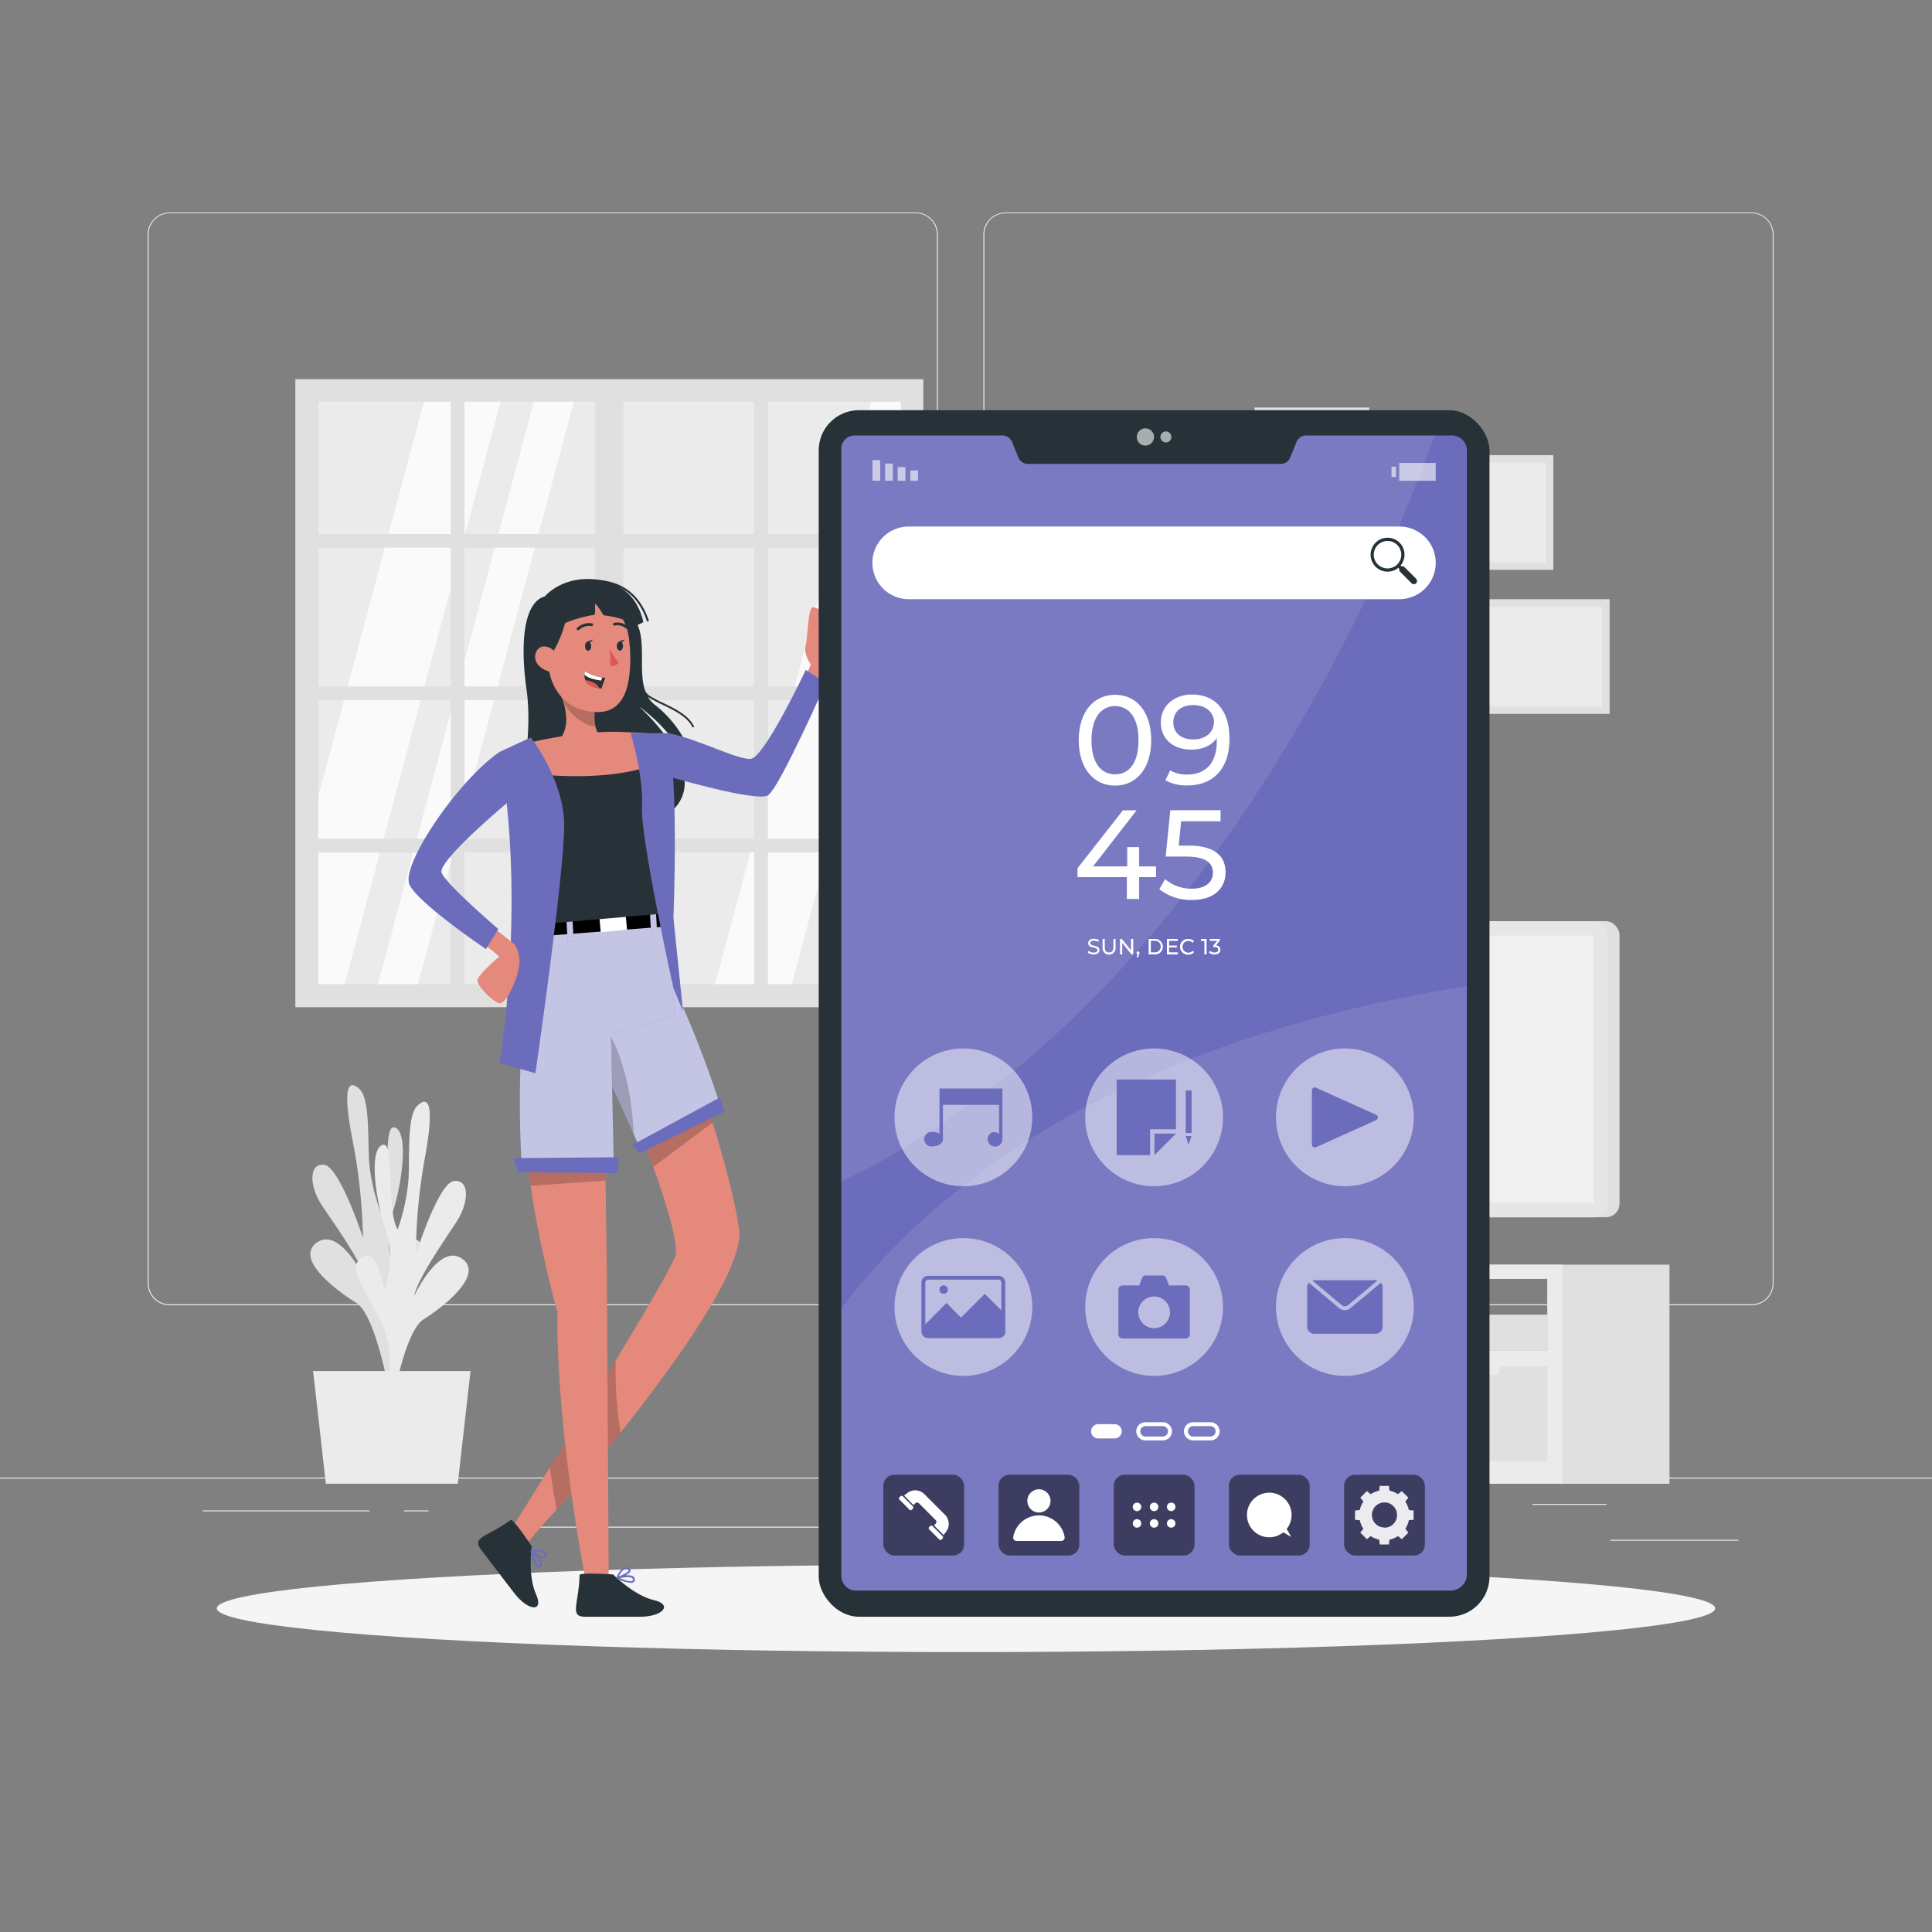 <svg xmlns="http://www.w3.org/2000/svg" viewBox="0 0 500 500"><rect x="0" y="0" width="500" height="500" fill="#808080" stroke="none"/><g id="freepik--background-complete--inject-66"><rect y="382.4" width="500" height="0.25" style="fill:#ebebeb"></rect><rect x="416.78" y="398.49" width="33.12" height="0.25" style="fill:#ebebeb"></rect><rect x="322.53" y="401.21" width="8.69" height="0.25" style="fill:#ebebeb"></rect><rect x="396.59" y="389.21" width="19.19" height="0.25" style="fill:#ebebeb"></rect><rect x="52.46" y="390.89" width="43.19" height="0.25" style="fill:#ebebeb"></rect><rect x="104.56" y="390.89" width="6.33" height="0.25" style="fill:#ebebeb"></rect><rect x="131.47" y="395.11" width="93.68" height="0.25" style="fill:#ebebeb"></rect><path d="M237,337.8H43.91a5.71,5.71,0,0,1-5.7-5.71V60.66A5.71,5.71,0,0,1,43.91,55H237a5.71,5.71,0,0,1,5.71,5.71V332.09A5.71,5.71,0,0,1,237,337.8ZM43.91,55.2a5.46,5.46,0,0,0-5.45,5.46V332.09a5.46,5.46,0,0,0,5.45,5.46H237a5.47,5.47,0,0,0,5.46-5.46V60.66A5.47,5.47,0,0,0,237,55.2Z" style="fill:#ebebeb"></path><path d="M453.31,337.8H260.21a5.72,5.72,0,0,1-5.71-5.71V60.66A5.72,5.72,0,0,1,260.21,55h193.1A5.71,5.71,0,0,1,459,60.66V332.09A5.71,5.71,0,0,1,453.31,337.8ZM260.21,55.2a5.47,5.47,0,0,0-5.46,5.46V332.09a5.47,5.47,0,0,0,5.46,5.46h193.1a5.47,5.47,0,0,0,5.46-5.46V60.66a5.47,5.47,0,0,0-5.46-5.46Z" style="fill:#ebebeb"></path><rect x="76.43" y="98.14" width="162.53" height="162.53" style="fill:#e0e0e0"></rect><rect x="82.4" y="103.99" width="150.7" height="150.7" style="fill:#ebebeb"></rect><polygon points="129.54 103.99 89.23 254.62 89.22 254.68 82.4 254.68 82.4 205.97 109.7 103.99 129.54 103.99" style="fill:#fafafa"></polygon><polygon points="148.52 103.99 108.21 254.62 108.19 254.68 97.82 254.68 97.84 254.62 138.15 103.99 148.52 103.99" style="fill:#fafafa"></polygon><polygon points="233.1 103.99 233.1 149.41 204.94 254.62 204.92 254.68 185.07 254.68 185.09 254.62 225.4 103.99 233.1 103.99" style="fill:#fafafa"></polygon><polygon points="233.1 181.56 233.1 220.31 223.9 254.62 223.88 254.68 213.52 254.68 213.53 254.62 233.1 181.56" style="fill:#fff"></polygon><rect x="154.03" y="100.16" width="7.34" height="158.51" style="fill:#e0e0e0"></rect><rect x="195.18" y="100.16" width="3.54" height="158.51" style="fill:#e0e0e0"></rect><rect x="116.67" y="100.16" width="3.54" height="158.51" style="fill:#e0e0e0"></rect><rect x="155.92" y="60.71" width="3.54" height="158.51" transform="translate(297.66 -17.73) rotate(90)" style="fill:#e0e0e0"></rect><rect x="155.92" y="100.16" width="3.54" height="158.51" transform="translate(337.11 21.72) rotate(90)" style="fill:#e0e0e0"></rect><rect x="155.92" y="139.6" width="3.54" height="158.51" transform="translate(376.55 61.16) rotate(90)" style="fill:#e0e0e0"></rect><polygon points="369.36 304.28 369.36 322.28 376.97 327.8 341.47 327.8 352.81 323.6 352.81 305.53 369.36 304.28" style="fill:#e0e0e0"></polygon><path d="M273.62,327.29V384H432.06V327.29Zm2.85,3.67h124v18.53h-124Z" style="fill:#e0e0e0"></path><path d="M273.62,327.29V384H404.3V327.29Zm2.85,3.67h124v18.53h-124Z" style="fill:#ebebeb"></path><rect x="276.47" y="330.96" width="25.56" height="18.53" transform="translate(578.5 680.45) rotate(180)" style="fill:#e0e0e0"></rect><rect x="368.87" y="340.23" width="31.62" height="9.26" transform="translate(769.35 689.72) rotate(180)" style="fill:#e0e0e0"></rect><rect x="342.73" y="343.99" width="23.81" height="5.5" transform="translate(709.26 693.48) rotate(180)" style="fill:#e0e0e0"></rect><rect x="314.55" y="338.24" width="22.68" height="11.26" transform="translate(651.77 687.73) rotate(180)" style="fill:#e0e0e0"></rect><polygon points="378.01 353.53 378.69 355.74 387.79 355.74 388.47 353.53 400.49 353.53 400.49 378.13 360.6 378.13 360.6 353.53 378.01 353.53" style="fill:#e0e0e0"></polygon><polygon points="330.61 353.53 331.29 355.74 340.39 355.74 341.07 353.53 358.48 353.53 358.48 378.13 318.6 378.13 318.6 353.53 330.61 353.53" style="fill:#e0e0e0"></polygon><polygon points="294 353.53 294.68 355.74 303.78 355.74 304.46 353.53 316.47 353.53 316.47 378.13 276.59 378.13 276.59 353.53 294 353.53" style="fill:#e0e0e0"></polygon><rect x="292.32" y="238.4" width="126.82" height="76.63" rx="3.53" transform="translate(711.45 553.43) rotate(180)" style="fill:#e0e0e0"></rect><rect x="289.33" y="238.4" width="126.82" height="76.63" rx="3.53" transform="translate(705.49 553.43) rotate(180)" style="fill:#e6e6e6"></rect><rect x="318.16" y="217.03" width="69.18" height="119.37" transform="translate(629.46 -76.03) rotate(90)" style="fill:#f0f0f0"></rect><rect x="380.74" y="148.91" width="29.68" height="42" transform="translate(225.66 565.49) rotate(-90)" style="fill:#e0e0e0"></rect><rect x="382.67" y="150.89" width="25.81" height="38.05" transform="translate(225.66 565.49) rotate(-90)" style="fill:#ebebeb"></rect><rect x="366.17" y="111.62" width="29.68" height="42" transform="translate(248.39 513.64) rotate(-90)" style="fill:#e0e0e0"></rect><rect x="368.11" y="113.6" width="25.81" height="38.05" transform="translate(248.39 513.64) rotate(-90)" style="fill:#ebebeb"></rect><rect x="339.88" y="155.07" width="26.73" height="37.82" transform="translate(706.49 347.97) rotate(180)" style="fill:#e0e0e0"></rect><rect x="341.62" y="156.85" width="23.24" height="34.26" transform="translate(706.49 347.97) rotate(180)" style="fill:#ebebeb"></rect><rect x="324.68" y="105.46" width="29.68" height="42" transform="translate(679.03 252.93) rotate(180)" style="fill:#e0e0e0"></rect><rect x="326.61" y="107.44" width="25.81" height="38.05" transform="translate(679.03 252.93) rotate(180)" style="fill:#ebebeb"></rect><rect x="302.74" y="150.25" width="23.24" height="32.89" transform="translate(481.06 -147.67) rotate(90)" style="fill:#e0e0e0"></rect><rect x="304.26" y="151.8" width="20.21" height="29.8" transform="translate(481.06 -147.67) rotate(90)" style="fill:#ebebeb"></rect><path d="M103,358.23s-5.06-11.05.72-21.94,7.47-13.45,3.78-15.69-5.38,8.72-5.38,8.72a24.58,24.58,0,0,1-.54-15.41c2.56-7.88,4.17-20.72.67-22.09s-.67,16-3.71,21.94a51,51,0,0,1-3-12.93c-.42-6.33.24-16.44-2.53-19S88.51,281,91.23,295a146.18,146.18,0,0,1,2.7,25.32s-6-18.32-10-18.86-4,5.4-.58,10.55,10.11,14.36,11.2,19.11c0,0-6.59-13.79-12.53-9.56s5.17,12.55,10.11,15.56S100.47,359,100.47,359Z" style="fill:#e0e0e0"></path><path d="M99,362.76s4.93-11.12-1-21.92-7.62-13.35-4-15.63,5.48,8.63,5.48,8.63,3-7.58.36-15.42-4.43-20.65-.94-22.08.86,16,4,21.88a51.34,51.34,0,0,0,2.82-13c.34-6.33-.44-16.43,2.3-19.06s4.53-.87,2,13.14a146.84,146.84,0,0,0-2.4,25.36s5.79-18.41,9.82-19,4.09,5.34.7,10.54-9.94,14.52-11,19.28c0,0,6.43-13.89,12.41-9.75s-5,12.63-9.92,15.71-8.12,22-8.12,22Z" style="fill:#ebebeb"></path><polygon points="121.77 354.83 81.03 354.83 84.33 383.99 118.47 383.99 121.77 354.83" style="fill:#ebebeb"></polygon></g><g id="freepik--Shadow--inject-66"><ellipse id="freepik--path--inject-66" cx="250" cy="416.24" rx="193.89" ry="11.32" style="fill:#f5f5f5"></ellipse></g><g id="freepik--Character--inject-66"><path d="M140.88,154.4c-4.41,1.24-6.68,9.27-4.59,24.26s-3.7,34.88-3.7,34.88,24.09,7.5,39.23-2.09-6.44-28.6-6.44-28.6,8.78,6,11.76,14a7.71,7.71,0,0,0,.48-4.43,28.89,28.89,0,0,0-8.21-10.07c-6-4.75-1-16-5.16-22S157.88,149.65,140.88,154.4Z" style="fill:#263238"></path><path d="M179.4,188.25a.25.25,0,0,1-.22-.13c-1.4-2.7-4.81-4.34-7.81-5.79a29.86,29.86,0,0,1-3.63-1.94c-3.14-2.15-2.71-10.65-2.69-11a.23.23,0,0,1,.26-.23.23.23,0,0,1,.23.25c0,.09-.44,8.59,2.47,10.59a29.56,29.56,0,0,0,3.57,1.9c3.07,1.48,6.55,3.16,8,6a.24.24,0,0,1-.1.33Z" style="fill:#263238"></path><path d="M206.63,179.82l3.2-7.87s-1.91-2.7-1.36-4.65.63-10,1.84-10.1,5.42,2.28,6.68,3.65-1,8.87-1,10.38-1.84,2.29-1.84,2.29l-4.06,8.81Z" style="fill:#e4897b"></path><path d="M172.77,189.69c7.35,1.33,18.37,7.13,21.59,6.69,3.56-.5,14.17-23,14.17-23l5.22,3.31s-12.07,27.3-15,29.14-25.94-4.92-25.94-4.92Z" style="fill:#6C6CBD"></path><path d="M160.55,370.81c-6.17,7.75-11.72,14.79-16.55,19.92h0c-4.83,5.19-7.32,8.41-7.32,8.41l-4.79-2.75s4.42-7,10.42-16.63c5.09-8.18,11.33-18.27,17-27.62,7.33-12.08,13.69-22.92,15.38-26.8,1.19-2.76-2.05-13.34-5.64-23.32-3.65-10.16-7.65-19.7-7.65-19.7l13-22.1s5.3,14.71,10,30.23c3.11,10.15,5.93,20.66,6.88,27.64C192.69,327.84,175.86,351.54,160.55,370.81Z" style="fill:#e4897b"></path><path d="M160.59,370.81c-6.17,7.75-12.09,14.79-16.5,19.92-.63-3.15-1.27-6.89-1.77-11,5.09-8.18,11.33-18.27,17-27.62A106.84,106.84,0,0,0,160.59,370.81Z" style="opacity:0.2;isolation:isolate"></path><path d="M184.47,290.46,169.05,302c-3.64-10.16-7.65-19.7-7.65-19.7l13-22.1S179.75,274.94,184.47,290.46Z" style="opacity:0.2;isolation:isolate"></path><path d="M157.54,410.43l-5.56.73s-8-39.27-7.74-71.66a276.48,276.48,0,0,1-6.92-32.62c-1.95-13.26-2.92-28-.33-39.06l19.34,8.71.39,29,.33,24.17Z" style="fill:#e4897b"></path><path d="M156.72,305.53l-19.4,1.35c-1.95-13.26-2.92-28-.33-39.06l19.34,8.71Z" style="opacity:0.2;isolation:isolate"></path><path d="M132.21,393.35c.57-.41,5.39,6.8,5.39,6.8s-1.07,7.52,1.1,12.37-2,4.43-5.56-.16-6.18-8.1-8.68-11.36S126.31,397.65,132.21,393.35Z" style="fill:#263238"></path><path d="M139.23,405.59c-1.09-.25-1.8-3.37-1.93-4a.28.28,0,0,1,0-.09h0a.14.14,0,0,1,0-.07h0l.05-.06h0l.08-.05c.1,0,2.13-.67,3.23,0a1.37,1.37,0,0,1,.66.91.8.8,0,0,1-.24.9c-.37.25-1.11,0-1.83-.29a3.39,3.39,0,0,1,1,1.67.9.9,0,0,1-.18.72.92.92,0,0,1-.71.41Zm.1-.44s.18,0,.4-.23a.49.49,0,0,0,.09-.38c-.09-.72-1.17-1.76-1.93-2.4C138.24,403.48,138.82,405,139.33,405.15Zm-1.25-3.51c1.16.72,2.45,1.3,2.77,1.08.1-.07.07-.29,0-.42a.87.87,0,0,0-.44-.61,2.13,2.13,0,0,0-1-.22A6.24,6.24,0,0,0,138.08,401.64Z" style="fill:#6C6CBD"></path><path d="M150,407.61c0-.71,8.67-.15,8.67-.15s5.32,5.41,10.49,6.63,2.28,4.32-3.5,4.32h-14.3C147.27,418.41,149.83,414.91,150,407.61Z" style="fill:#263238"></path><path d="M159.64,408.57a.18.18,0,0,1-.07-.05h0l0-.06h0a.24.24,0,0,1,0-.08h0a.15.15,0,0,1,0-.09c0-.1.76-2.11,1.93-2.59a1.29,1.29,0,0,1,1.12,0c.39.19.58.43.56.73,0,.45-.64.91-1.34,1.28a3.59,3.59,0,0,1,1.94.21,1,1,0,0,1,.46.59.82.82,0,0,1-.21.92,1.18,1.18,0,0,1-.76.21A10.82,10.82,0,0,1,159.64,408.57Zm.79-.14c1.28.54,2.86,1,3.27.68,0,0,.15-.12.06-.46a.48.48,0,0,0-.25-.3,2.11,2.11,0,0,0-1-.19A10.45,10.45,0,0,0,160.43,408.43Zm1.2-2.31a3.72,3.72,0,0,0-1.48,1.86c1.28-.49,2.52-1.16,2.54-1.55,0-.12-.19-.23-.31-.29a1,1,0,0,0-.4-.09A.91.91,0,0,0,161.63,406.12Z" style="fill:#6C6CBD"></path><path d="M165.31,296.59l20.91-11c-6.58-20-12.51-31.32-12.51-31.32C153.16,257.83,155,274.07,155,274.07S160.27,284.92,165.31,296.59Z" style="fill:#6C6CBD"></path><path d="M164,293.5l1.34,3.09,20.91-11c-6.58-20-12.5-31.32-12.5-31.32-12.69,2.18-16.83,9.2-18.15,14.25a16.72,16.72,0,0,0-.54,5.51S159.38,283.08,164,293.5Z" style="fill:#fff;opacity:0.6;isolation:isolate"></path><path d="M164,293.5c-4.59-10.42-8.94-19.43-8.94-19.43a16.72,16.72,0,0,1,.54-5.51,6.57,6.57,0,0,1,2.15-.9S163.3,276.43,164,293.5Z" style="opacity:0.2;isolation:isolate"></path><path d="M158.84,301.1l-.73-33.44,16.58-4.84s-1.3-15.34-3.24-22.91c0,0-26.92-6.7-31,2.42,0,0,0,.15,0,.2l-.07.08s-7.73,13.61-5.42,58.49Z" style="fill:#6C6CBD"></path><path d="M158.84,301.1l-.73-33.44,16.58-4.84s-1.3-15.34-3.24-22.91c0,0-26.92-6.7-31,2.42,0,0,0,.15,0,.2l-.07.08s-7.73,13.61-5.42,58.49Z" style="fill:#fff;opacity:0.6;isolation:isolate"></path><polygon points="140.13 237.71 140.13 242.27 171.07 239.88 171.07 234.48 140.13 237.71"></polygon><rect x="146.68" y="235.82" width="1.55" height="7.89" transform="translate(-12.04 7.84) rotate(-2.93)" style="fill:#6C6CBD"></rect><rect x="155.21" y="235.78" width="6.84" height="5.19" transform="translate(-20.63 15.1) rotate(-5.12)" style="fill:#fff"></rect><rect x="168.31" y="233.73" width="1.55" height="7.89" transform="translate(-11.9 8.93) rotate(-2.92)" style="fill:#6C6CBD"></rect><rect x="146.68" y="235.82" width="1.55" height="7.89" transform="translate(-12.04 7.84) rotate(-2.93)" style="fill:#fff;opacity:0.6;isolation:isolate"></rect><rect x="168.31" y="233.73" width="1.55" height="7.89" transform="translate(-11.9 8.93) rotate(-2.92)" style="fill:#fff;opacity:0.6;isolation:isolate"></rect><polygon points="132.88 299.73 160.19 299.49 159.71 303.6 134.09 303.36 132.88 299.73" style="fill:#6C6CBD"></polygon><polygon points="163.58 296.35 186.3 284.02 187.51 287.64 165.51 298.52 163.58 296.35" style="fill:#6C6CBD"></polygon><path d="M172,236.41l-30.94,2.68c-.73-11.5-1.47-18.92-8.28-39.41-.58-1.8-1.23-3.7-1.92-5.71a92.57,92.57,0,0,1,12.83-3.1,99.74,99.74,0,0,1,13.89-1.46c6,0,12.93.63,12.93.63s1,.24,1.61,6.61C172.71,202.65,173.26,214.62,172,236.41Z" style="fill:#263238"></path><path d="M172.14,196.65c-11.62,5.75-29.43,4.41-39.34,3-.58-1.8-1.23-3.7-1.92-5.71a92.57,92.57,0,0,1,12.83-3.1,99.74,99.74,0,0,1,13.89-1.46c6,0,12.93.63,12.93.63S171.52,190.28,172.14,196.65Z" style="fill:#e4897b"></path><path d="M137.37,190.85S145.7,201.49,146,213s-7.44,64.75-7.44,64.75l-9.28-2.63s7-41,0-80.52Z" style="fill:#6C6CBD"></path><path d="M163.19,189.69s3.39,11,2.94,19,8.13,47,8.13,47l2.5,6-2.48-24.21s1.5-35.53-1.51-47.72Z" style="fill:#6C6CBD"></path><path d="M125.53,238.38l7.47,5.86s1.27,1.24,1.45,4.37-3.35,12-5.54,10.95-5.36-4.45-5.36-5.84,5.68-6.17,5.68-6.17l-6.67-5.5Z" style="fill:#e4897b"></path><path d="M129.23,194.64C118.41,202.1,103.57,224.05,106,229s19.78,16.63,19.78,16.63l3.18-5.2s-13.47-11.53-14.66-14.55,17.64-18.68,17.64-18.68,1.66-4.21.91-7.52A8.64,8.64,0,0,0,129.23,194.64Z" style="fill:#6C6CBD"></path><path d="M154.14,196.42c-7.69-1-10-4.27-10-4.27,3.15-3,2.57-7.33,1.77-10.06a15.15,15.15,0,0,0-.95-2.51l9.26,1.73a27.06,27.06,0,0,0-.36,3.9,11.79,11.79,0,0,0,.26,2.86c.63,2.77,2.2,2.8,2.2,2.8C158,193.91,154.14,196.42,154.14,196.42Z" style="fill:#e4897b"></path><path d="M153.86,185.21a11.79,11.79,0,0,0,.26,2.86c-3.67-.48-6.46-3.42-8.21-6a15.15,15.15,0,0,0-.95-2.51l9.26,1.73A27.06,27.06,0,0,0,153.86,185.21Z" style="opacity:0.2;isolation:isolate"></path><path d="M152.33,155.69c8,.3,10.48,4.71,10.76,13,.35,10.39-2.22,17.66-12.2,15.08C137.34,180.28,139,155.2,152.33,155.69Z" style="fill:#e4897b"></path><path d="M157.91,168.07a16.85,16.85,0,0,0,2.21,3.42,2.2,2.2,0,0,1-2.15.83Z" style="fill:#de5753"></path><path d="M153,167.23c0,.66-.38,1.19-.82,1.18s-.79-.54-.78-1.21.37-1.19.81-1.18S153,166.56,153,167.23Z" style="fill:#263238"></path><path d="M152,166.05l1.45-.55S152.75,166.7,152,166.05Z" style="fill:#263238"></path><path d="M161.23,167.2c0,.66-.37,1.19-.81,1.19s-.8-.55-.79-1.21.38-1.19.82-1.19S161.24,166.54,161.23,167.2Z" style="fill:#263238"></path><path d="M160.26,166l1.45-.54S161,166.68,160.26,166Z" style="fill:#263238"></path><path d="M149.6,163.11a.36.36,0,0,1-.27-.59,4.51,4.51,0,0,1,3.86-1.2.35.35,0,0,1,.29.41.36.36,0,0,1-.41.29,3.82,3.82,0,0,0-3.21,1A.35.35,0,0,1,149.6,163.11Z" style="fill:#263238"></path><path d="M162.17,162.68a.31.31,0,0,1-.2-.07,3.41,3.41,0,0,0-2.87-.73.34.34,0,0,1-.44-.23.35.35,0,0,1,.22-.44,4.07,4.07,0,0,1,3.5.83.35.35,0,0,1-.21.64Z" style="fill:#263238"></path><path d="M156.68,175.44a20.77,20.77,0,0,0-1,2.76l-.52-.06c-2.33-.33-3.31-1.25-3.68-2.17a3,3,0,0,1-.18-1.43,2.87,2.87,0,0,1,.18-.8,11,11,0,0,0,4.44,1.58C156.37,175.41,156.68,175.44,156.68,175.44Z" style="fill:#263238"></path><path d="M155.88,175.32l-.32.81c-2.2-.31-3.71-.83-4.3-1.59a2.87,2.87,0,0,1,.18-.8A11,11,0,0,0,155.88,175.32Z" style="fill:#fff"></path><path d="M155.12,178.14c-2.33-.33-3.31-1.25-3.68-2.17a7.65,7.65,0,0,1,2.52.87A2.88,2.88,0,0,1,155.12,178.14Z" style="fill:#de5753"></path><path d="M143,168.93s4-6.47,3.62-11.6c0,0,16.19-5.92,16.37,10.29,0,0,2.1-14.31-11.72-15.14s-14.51,19.4-7.6,25.7C143.71,178.18,140.56,173,143,168.93Z" style="fill:#263238"></path><path d="M144.29,170.68a3.54,3.54,0,0,0-3.68-3.37c-2.51.18-3.88,5.25,2.27,6.71C143.76,174.23,144.3,173.38,144.29,170.68Z" style="fill:#e4897b"></path><path d="M147.81,150.38c4.35-1.21,16-1.37,18.7,10.63l-1.62.81a25.53,25.53,0,0,0-8.7-2.58,19.66,19.66,0,0,0-2.25-3.22,18,18,0,0,1,0,3.06s-7.57,1.11-11,4.19c-5.32,4.83-5.64,7.89-5.64,7.89S133.65,154.31,147.81,150.38Z" style="fill:#263238"></path><path d="M167.63,160.85a.25.25,0,0,1-.23-.16c-1.38-4.14-3.74-7.06-7-8.67-6-3-13.06-.55-13.13-.53a.23.23,0,0,1-.31-.15.24.24,0,0,1,.15-.31c.07,0,7.34-2.49,13.51.55,3.4,1.67,5.84,4.68,7.27,8.95a.25.25,0,0,1-.16.31Z" style="fill:#263238"></path></g><g id="freepik--Device--inject-66"><rect x="211.88" y="106.16" width="173.6" height="312.25" rx="10.4" style="fill:#263238"></rect><path d="M379.63,116.62V407.39a4.26,4.26,0,0,1-4.32,4.25H221.6a3.81,3.81,0,0,1-3.86-3.9V116.28a3.43,3.43,0,0,1,3.3-3.57h38.43a2.7,2.7,0,0,1,2.48,1.73l1.59,3.91a2.68,2.68,0,0,0,2.47,1.71h65.43a2.67,2.67,0,0,0,2.47-1.68l1.59-3.94a2.72,2.72,0,0,1,2.48-1.73h37.88A3.88,3.88,0,0,1,379.63,116.62Z" style="fill:#6C6CBD"></path><path d="M371.25,112.71c-14.33,39.67-60.92,148.64-153.51,193.08V116.28a3.43,3.43,0,0,1,3.3-3.57h38.43a2.7,2.7,0,0,1,2.48,1.73l1.59,3.91a2.68,2.68,0,0,0,2.47,1.71h65.43a2.67,2.67,0,0,0,2.47-1.68l1.59-3.94a2.72,2.72,0,0,1,2.48-1.73Z" style="fill:#fff;opacity:0.1"></path><path d="M379.63,255.26V407.39a4.26,4.26,0,0,1-4.32,4.25H221.6a3.81,3.81,0,0,1-3.86-3.9V338.6C260.51,282.3,334,262.35,379.63,255.26Z" style="fill:#fff;opacity:0.1"></path><path d="M298.66,113.08a2.23,2.23,0,1,1-2.22-2.22A2.23,2.23,0,0,1,298.66,113.08Z" style="fill:#fff;opacity:0.6;isolation:isolate"></path><path d="M303.15,113.08a1.42,1.42,0,1,1-1.42-1.42A1.42,1.42,0,0,1,303.15,113.08Z" style="fill:#fff;opacity:0.6;isolation:isolate"></path><rect x="347.85" y="381.66" width="20.91" height="20.91" rx="2.83" style="opacity:0.5"></rect><rect x="318.04" y="381.66" width="20.91" height="20.91" rx="2.83" style="opacity:0.5"></rect><rect x="288.23" y="381.66" width="20.91" height="20.91" rx="2.83" style="opacity:0.5"></rect><rect x="258.42" y="381.66" width="20.91" height="20.91" rx="2.83" style="opacity:0.5"></rect><rect x="228.61" y="381.66" width="20.91" height="20.91" rx="2.83" style="opacity:0.5"></rect><path d="M365.84,393.32v-2.4l-1.23-.12a6.56,6.56,0,0,0-.92-2.21l.79-1-1.69-1.69-1,.79a6.56,6.56,0,0,0-2.21-.92l-.12-1.23h-2.39l-.12,1.23a6.56,6.56,0,0,0-2.21.92l-1-.79-1.69,1.69.79,1a6.36,6.36,0,0,0-.92,2.21l-1.24.12v2.4l1.24.11a6.17,6.17,0,0,0,.92,2.21l-.79,1,1.69,1.7,1-.8a6.17,6.17,0,0,0,2.21.92l.12,1.24h2.39l.12-1.24a6.17,6.17,0,0,0,2.21-.92l1,.8,1.69-1.7-.79-1a6.56,6.56,0,0,0,.92-2.21Zm-7.54,2a3.25,3.25,0,1,1,3.25-3.24A3.24,3.24,0,0,1,358.3,395.36Z" style="fill:#fff;opacity:0.9"></path><path d="M236.41,389.52l.44-.44a.68.68,0,0,1,1,0l4.3,4.31a.66.66,0,0,1,0,.94l-.44.44,2.5,2.49.65-.87a3.35,3.35,0,0,0-.31-4.38l-5.33-5.33a3.35,3.35,0,0,0-4.38-.31l-.87.66Z" style="fill:#fff"></path><rect x="232.24" y="388.36" width="4.55" height="1.23" rx="0.42" transform="translate(343.73 -51.9) rotate(45)" style="fill:#fff"></rect><rect x="239.93" y="396.06" width="4.55" height="1.23" rx="0.42" transform="translate(351.43 -55.08) rotate(45)" style="fill:#fff"></rect><path d="M271.87,388.43a3,3,0,1,1-3-3A3,3,0,0,1,271.87,388.43Z" style="fill:#fff"></path><path d="M274.66,398.8a.88.88,0,0,0,.87-1,6.75,6.75,0,0,0-13.31,0,.88.88,0,0,0,.87,1Z" style="fill:#fff"></path><path d="M332.57,388a5.77,5.77,0,1,0-.45,8.56l2.06,1.2-1.2-2.06A5.76,5.76,0,0,0,332.57,388Z" style="fill:#fff"></path><path d="M294.27,388.88a1.1,1.1,0,1,0,1.09,1.09A1.09,1.09,0,0,0,294.27,388.88Z" style="fill:#fff"></path><path d="M298.68,388.88a1.1,1.1,0,1,0,1.1,1.09A1.09,1.09,0,0,0,298.68,388.88Z" style="fill:#fff"></path><path d="M303.1,391.07A1.1,1.1,0,1,0,302,390,1.1,1.1,0,0,0,303.1,391.07Z" style="fill:#fff"></path><path d="M294.27,393.16a1.1,1.1,0,1,0,1.09,1.1A1.1,1.1,0,0,0,294.27,393.16Z" style="fill:#fff"></path><path d="M298.68,393.16a1.1,1.1,0,1,0,1.1,1.1A1.09,1.09,0,0,0,298.68,393.16Z" style="fill:#fff"></path><path d="M303.1,393.16a1.1,1.1,0,1,0,1.1,1.1A1.1,1.1,0,0,0,303.1,393.16Z" style="fill:#fff"></path><path d="M288.46,372.27h-4.24a1.84,1.84,0,0,1-1.84-1.85h0a1.84,1.84,0,0,1,1.84-1.84h4.24a1.84,1.84,0,0,1,1.84,1.84h0A1.84,1.84,0,0,1,288.46,372.27Z" style="fill:#fff"></path><path d="M300.8,372.77h-4.23a2.35,2.35,0,1,1,0-4.69h4.23a2.35,2.35,0,1,1,0,4.69Zm-4.23-3.69a1.35,1.35,0,1,0,0,2.69h4.23a1.35,1.35,0,1,0,0-2.69Z" style="fill:#fff"></path><path d="M313.14,372.77h-4.23a2.35,2.35,0,1,1,0-4.69h4.23a2.35,2.35,0,1,1,0,4.69Zm-4.23-3.69a1.35,1.35,0,1,0,0,2.69h4.23a1.35,1.35,0,1,0,0-2.69Z" style="fill:#fff"></path><path d="M362.17,155.06h-127a9.39,9.39,0,0,1-9.39-9.4h0a9.38,9.38,0,0,1,9.39-9.39h127a9.38,9.38,0,0,1,9.39,9.39h0A9.39,9.39,0,0,1,362.17,155.06Z" style="fill:#fff"></path><path d="M361.63,141.05a3.56,3.56,0,1,0,0,5A3.57,3.57,0,0,0,361.63,141.05Z" style="fill:none"></path><path d="M362.22,140.46a4.39,4.39,0,1,0-.32,6.48l.22.22a.82.82,0,0,0,.2.79l3,3a.82.82,0,0,0,1.17,0,.83.83,0,0,0,0-1.17l-3-3a.81.81,0,0,0-.79-.2l-.23-.23A4.38,4.38,0,0,0,362.22,140.46Zm-5.63,5.63a3.56,3.56,0,1,1,5,0A3.59,3.59,0,0,1,356.59,146.09Z" style="fill:#263238"></path><circle cx="249.32" cy="289.17" r="17.83" style="fill:#fff;opacity:0.5"></circle><circle cx="298.68" cy="289.17" r="17.83" style="fill:#fff;opacity:0.5"></circle><circle cx="348.05" cy="289.17" r="17.83" style="fill:#fff;opacity:0.5"></circle><circle cx="249.32" cy="338.25" r="17.83" style="fill:#fff;opacity:0.5"></circle><circle cx="298.68" cy="338.25" r="17.83" style="fill:#fff;opacity:0.5"></circle><circle cx="348.05" cy="338.25" r="17.83" style="fill:#fff;opacity:0.5"></circle><path d="M339.52,282.14v14.05a.77.77,0,0,0,1.08.7l15.53-7a.76.76,0,0,0,0-1.39l-15.53-7A.76.76,0,0,0,339.52,282.14Z" style="fill:#6C6CBD"></path><path d="M348.89,337.76l7.57-6.36a1.64,1.64,0,0,0-.5-.08H340.14a1.57,1.57,0,0,0-.49.08l7.57,6.36A1.31,1.31,0,0,0,348.89,337.76Z" style="fill:#6C6CBD"></path><path d="M349.53,338.52a2.3,2.3,0,0,1-3,0l-7.8-6.55a1.78,1.78,0,0,0-.44,1.17v10.22a1.81,1.81,0,0,0,1.81,1.81H356a1.82,1.82,0,0,0,1.82-1.81V333.14a1.78,1.78,0,0,0-.44-1.17Z" style="fill:#6C6CBD"></path><path d="M306.84,332.66h-4.31l-.78-2a.89.89,0,0,0-.83-.57h-4.47a.88.88,0,0,0-.83.57l-.78,2h-4.32a1.08,1.08,0,0,0-1.08,1.09v11.57a1.08,1.08,0,0,0,1.08,1.08h16.32a1.08,1.08,0,0,0,1.09-1.08V333.75A1.09,1.09,0,0,0,306.84,332.66Zm-8.16,11.07a4.1,4.1,0,1,1,4.11-4.1A4.1,4.1,0,0,1,298.68,343.73Z" style="fill:#6C6CBD"></path><path d="M258.4,346.32H240.23a1.77,1.77,0,0,1-1.77-1.77V331.94a1.77,1.77,0,0,1,1.77-1.77H258.4a1.77,1.77,0,0,1,1.77,1.77v12.61a1.61,1.61,0,0,1,0,.37A1.75,1.75,0,0,1,258.4,346.32Zm-18.17-15.15a.78.78,0,0,0-.77.77v12.61a.77.77,0,0,0,.77.77H258.4a.77.77,0,0,0,.75-.6.59.59,0,0,0,0-.17V331.94a.77.77,0,0,0-.77-.77Z" style="fill:#6C6CBD"></path><path d="M259.64,339.58v5.23a1.27,1.27,0,0,1-1.24,1H240.23a1.27,1.27,0,0,1-1.27-1.27v-1.32l6-6,3.75,3.76,6.14-6.13Z" style="fill:#6C6CBD"></path><circle cx="244.21" cy="333.74" r="1.09" style="fill:#6C6CBD"></circle><path d="M243.14,281.7v1.52h0V293.4a2.92,2.92,0,0,0-1.54-.42,1.9,1.9,0,1,0,0,3.66c1.34,0,2.43-.82,2.43-1.83v-8.88h14.53v7.47A2.86,2.86,0,0,0,257,293a1.9,1.9,0,1,0,2.42,1.83V281.7Z" style="fill:#6C6CBD"></path><polygon points="298.76 298.96 304.35 293.37 298.76 293.37 298.76 298.96" style="fill:#6C6CBD"></polygon><polygon points="297.65 292.26 304.35 292.26 304.35 279.38 288.99 279.38 288.99 298.96 297.65 298.96 297.65 292.26" style="fill:#6C6CBD"></polygon><rect x="306.86" y="282.21" width="1.52" height="11.01" style="fill:#6C6CBD"></rect><polygon points="306.86 294 307.62 296.26 308.38 294 306.86 294" style="fill:#6C6CBD"></polygon><path d="M279.18,191.57c0-7.49,4-11.76,9.4-11.76s9.35,4.27,9.35,11.76-4,11.75-9.35,11.75S279.18,199.06,279.18,191.57Zm15.47,0c0-5.88-2.5-8.84-6.07-8.84s-6.11,3-6.11,8.84,2.49,8.83,6.11,8.83S294.65,197.45,294.65,191.57Z" style="fill:#fff"></path><path d="M318.19,191.27c0,7.85-4.43,12-10.87,12a11,11,0,0,1-5.71-1.34l1.24-2.56a8.18,8.18,0,0,0,4.44,1.08c4.66,0,7.62-2.92,7.62-8.67V191c-1.35,2-3.78,3-6.64,3-4.56,0-7.85-2.72-7.85-7,0-4.43,3.55-7.26,8.12-7.26C314.71,179.81,318.19,184,318.19,191.27Zm-4-4.36c0-2.37-1.9-4.44-5.48-4.44-3,0-5.06,1.74-5.06,4.47s2,4.43,5.22,4.43S314.15,189.43,314.15,186.91Z" style="fill:#fff"></path><path d="M299.18,227h-4.37v5.65h-3.18V227H278.86v-2.3l11.75-15h3.55l-11.27,14.52h8.84v-5h3.08v5h4.37Z" style="fill:#fff"></path><path d="M317.17,225.75c0,4-2.82,7.16-8.7,7.16a13.17,13.17,0,0,1-8.44-2.79l1.51-2.59a10.36,10.36,0,0,0,6.9,2.46c3.48,0,5.45-1.61,5.45-4.1s-1.64-4.21-7-4.21h-5.22l1.21-12h13v2.86H305.68l-.63,6.31h2.57C314.48,218.83,317.17,221.68,317.17,225.75Z" style="fill:#fff"></path><path d="M281.5,246.51l.21-.44a2.07,2.07,0,0,0,1.31.46c.68,0,1-.27,1-.61,0-1-2.4-.36-2.4-1.83,0-.62.47-1.14,1.51-1.14a2.4,2.4,0,0,1,1.28.35l-.19.46a2,2,0,0,0-1.09-.32c-.67,0-1,.28-1,.62,0,1,2.4.37,2.4,1.82,0,.61-.48,1.13-1.53,1.13A2.38,2.38,0,0,1,281.5,246.51Z" style="fill:#fff"></path><path d="M285.35,245.25V243h.56v2.23c0,.88.41,1.27,1.12,1.27s1.12-.39,1.12-1.27V243h.55v2.25a1.68,1.68,0,1,1-3.35,0Z" style="fill:#fff"></path><path d="M293.27,243v4h-.46l-2.38-3v3h-.57v-4h.47l2.38,2.95V243Z" style="fill:#fff"></path><path d="M294.89,246.61a1,1,0,0,1-.1.4l-.26.79h-.36l.21-.84a.36.36,0,0,1-.24-.35.38.38,0,0,1,.38-.39A.36.36,0,0,1,294.89,246.61Z" style="fill:#fff"></path><path d="M297.27,243h1.67a2,2,0,1,1,0,4h-1.67Zm1.64,3.47a1.49,1.49,0,1,0,0-3h-1.07v3Z" style="fill:#fff"></path><path d="M304.83,246.47V247H302v-4h2.79v.49h-2.23v1.22h2v.48h-2v1.28Z" style="fill:#fff"></path><path d="M305.41,245a2,2,0,0,1,2.1-2,2,2,0,0,1,1.51.62l-.37.36a1.45,1.45,0,0,0-1.11-.47,1.52,1.52,0,1,0,1.11,2.57l.37.35a2,2,0,0,1-1.51.63A2,2,0,0,1,305.41,245Z" style="fill:#fff"></path><path d="M312.26,243v4h-.56v-3.47h-.89V243Z" style="fill:#fff"></path><path d="M315.84,245.8c0,.66-.49,1.21-1.5,1.21a2.22,2.22,0,0,1-1.45-.48l.26-.45a1.75,1.75,0,0,0,1.19.42c.6,0,.94-.27.94-.7s-.3-.69-1-.69H314v-.4l1-1.22h-1.91V243h2.61v.38l-1,1.28C315.44,244.74,315.84,245.18,315.84,245.8Z" style="fill:#fff"></path><rect x="235.58" y="121.75" width="2" height="2.67" transform="translate(473.16 246.17) rotate(180)" style="fill:#fff;opacity:0.6;isolation:isolate"></rect><rect x="232.32" y="120.86" width="2" height="3.55" transform="translate(466.64 245.28) rotate(180)" style="fill:#fff;opacity:0.6;isolation:isolate"></rect><rect x="229.06" y="119.98" width="2" height="4.44" transform="translate(460.13 244.39) rotate(180)" style="fill:#fff;opacity:0.6;isolation:isolate"></rect><rect x="225.81" y="119.09" width="2" height="5.33" transform="translate(453.61 243.5) rotate(180)" style="fill:#fff;opacity:0.6;isolation:isolate"></rect><rect x="360.12" y="120.78" width="1.19" height="2.67" style="fill:#fff;opacity:0.6;isolation:isolate"></rect><rect x="362.12" y="119.81" width="9.44" height="4.61" transform="translate(733.68 244.23) rotate(180)" style="fill:#fff;opacity:0.6;isolation:isolate"></rect></g></svg>